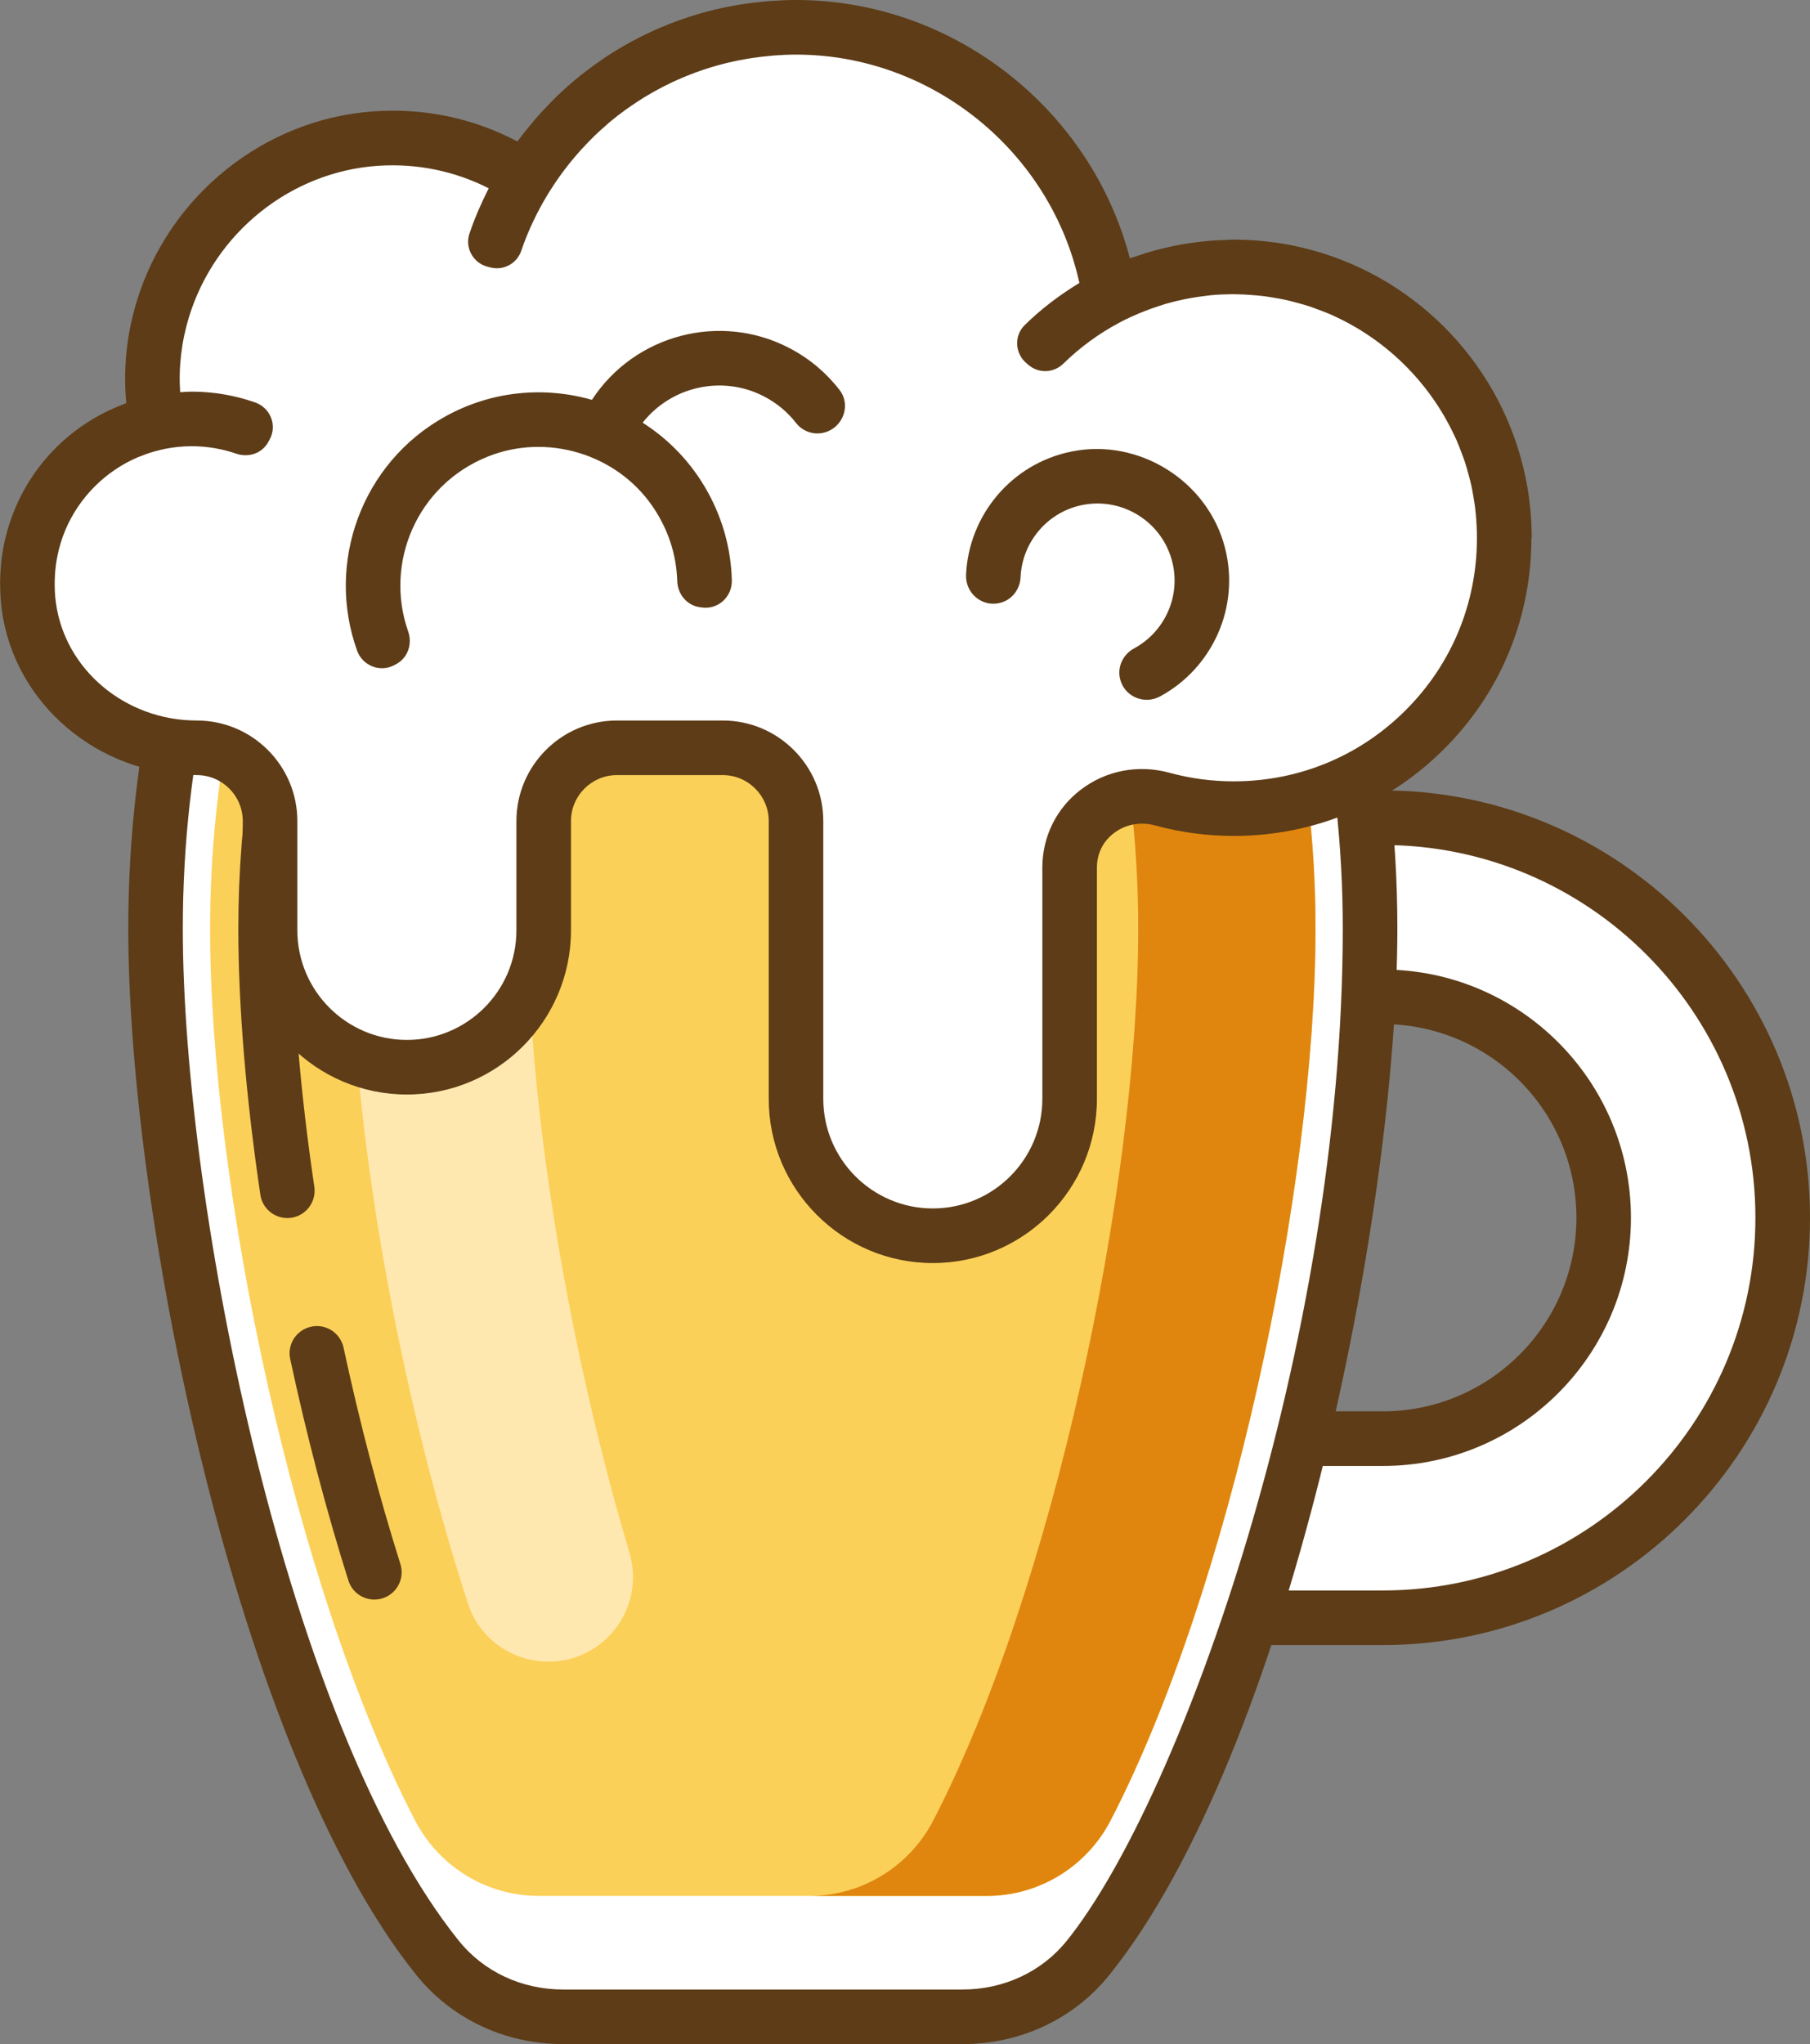 <?xml version="1.0" encoding="utf-8"?>
<!-- Generator: Adobe Illustrator 16.0.4, SVG Export Plug-In . SVG Version: 6.00 Build 0)  -->
<!DOCTYPE svg PUBLIC "-//W3C//DTD SVG 1.1//EN" "http://www.w3.org/Graphics/SVG/1.1/DTD/svg11.dtd">
<svg version="1.1" id="Layer_1" xmlns="http://www.w3.org/2000/svg" xmlns:xlink="http://www.w3.org/1999/xlink" x="0px" y="0px"
	 width="113.476px" height="128.098px" viewBox="0 0 113.476 128.098" enable-background="new 0 0 113.476 128.098"
	 xml:space="preserve">
<rect x="0" y="0" width="113.476" height="128.098" fill="#808080" stroke="none"/>
<g>
	<g>
		<g>
			<g>
				<path fill="#FFFFFF" d="M86.697,51.243H45.165v11.226h41.532c7.634,0,13.844,6.21,13.844,13.844
					c0,7.633-6.21,13.844-13.844,13.844H45.165v11.225h41.532c13.845,0,25.069-11.224,25.069-25.068l0,0
					C111.766,62.467,100.542,51.243,86.697,51.243z"/>
				<path fill="#5D3C17" d="M86.697,103.091H43.455V88.445h43.242c6.69,0,12.134-5.443,12.134-12.133
					c0-6.691-5.443-12.134-12.134-12.134H43.455V49.533h43.242c14.767,0,26.779,12.013,26.779,26.779
					C113.476,91.078,101.463,103.091,86.697,103.091z M46.875,99.67h39.821c12.88,0,23.358-10.478,23.358-23.357
					c0-12.88-10.479-23.359-23.358-23.359H46.875v7.805h39.821c8.577,0,15.554,6.977,15.554,15.554
					c0,8.576-6.977,15.554-15.554,15.554H46.875V99.67z"/>
			</g>
			<g>
				<path fill="#FFFFFF" d="M11.835,41.007h71.976c1.347,5.41,2.085,11.179,2.085,17.177c0,18.552-6.974,51.177-17.672,64.5
					c-1.908,2.375-4.829,3.705-7.876,3.705H35.299c-3.047,0-5.969-1.33-7.876-3.705c-10.699-13.322-17.671-45.947-17.671-64.5
					C9.751,52.186,10.488,46.417,11.835,41.007z"/>
				<path fill="#5D3C17" d="M60.348,128.098H35.299c-3.636,0-6.993-1.582-9.21-4.344C14.907,109.83,8.041,76.18,8.041,58.184
					c0-5.98,0.718-11.898,2.135-17.589l0.323-1.297h74.649l0.323,1.297c1.416,5.69,2.135,11.608,2.135,17.59
					c0,17.996-6.866,51.646-18.048,65.57C67.34,126.516,63.984,128.098,60.348,128.098z M13.186,42.717
					c-1.145,5.021-1.725,10.218-1.725,15.466c0,17.493,6.58,50.086,17.295,63.429c1.564,1.948,3.949,3.065,6.542,3.065h25.049
					c2.594,0,4.979-1.117,6.543-3.065c7.221-8.993,17.294-37.474,17.294-63.429c0-5.25-0.58-10.446-1.725-15.466H13.186z"/>
			</g>
			<g>
				<path fill="#FBD059" d="M81.083,44.428H14.564c-0.925,4.482-1.393,9.097-1.393,13.756c0,16.268,5.365,41.454,12.845,55.893
					c1.504,2.904,4.487,4.734,7.756,4.734h28.102c3.27,0,6.252-1.831,7.756-4.734c7.479-14.439,12.845-39.625,12.845-55.893
					C82.475,53.524,82.007,48.909,81.083,44.428z"/>
			</g>
			<g>
				<path fill="#E0860E" d="M81.083,44.428H69.965c0.925,4.481,1.394,9.096,1.394,13.756c0,16.268-5.365,41.453-12.845,55.893
					c-1.503,2.903-4.487,4.734-7.756,4.734h11.116c3.27,0,6.252-1.831,7.756-4.734c7.479-14.439,12.845-39.625,12.845-55.893
					C82.475,53.524,82.007,48.909,81.083,44.428z"/>
			</g>
			<path fill="#5D3C17" d="M25.1,98.005c-1.333-4.218-2.548-8.841-3.56-13.546c-0.198-0.92-1.092-1.513-2.014-1.324
				c-0.929,0.189-1.533,1.1-1.333,2.027c1.036,4.822,2.283,9.566,3.652,13.895c0.287,0.906,1.265,1.395,2.166,1.096h0
				C24.903,99.856,25.383,98.9,25.1,98.005z"/>
			<g>
				<path fill="#FFE8AF" d="M39.461,97.297c-3.895-13.066-6.345-28.123-6.345-39.113c0-4.66,0.468-9.275,1.393-13.756H23.392
					C22.467,48.909,22,53.524,22,58.184c0,11.9,2.873,28.57,7.343,42.318c0.707,2.173,2.751,3.629,5.037,3.629
					C37.937,104.131,40.478,100.706,39.461,97.297z"/>
			</g>
			<path fill="#5D3C17" d="M19.705,74.361c-0.88-5.932-1.343-11.495-1.343-16.177c0-3.362,0.266-6.729,0.791-10.005l-3.377-0.541
				c-0.554,3.456-0.834,7.004-0.834,10.546c0,4.851,0.477,10.591,1.382,16.695c0.14,0.938,1.025,1.581,1.962,1.432
				C19.215,76.162,19.843,75.291,19.705,74.361z"/>
		</g>
		<g>
			<path fill="#FFFFFF" d="M9.815,26.494c-0.416-2.23-0.365-4.624,0.394-7.109c1.809-5.929,7.155-10.267,13.339-10.698
				c3.491-0.243,6.749,0.706,9.413,2.477c3.509-5.672,9.784-9.453,16.943-9.453c9.969,0,18.227,7.326,19.684,16.888
				c2.512-1.292,5.384-1.982,8.429-1.864c8.714,0.339,15.91,7.497,16.288,16.208c0.422,9.72-7.334,17.732-16.961,17.732
				c-1.547,0-3.046-0.208-4.47-0.597c-2.916-0.797-5.815,1.268-5.815,4.291v14.496c0,4.736-3.841,8.576-8.577,8.576
				c-4.737,0-8.578-3.84-8.578-8.576v-17.41c0-2.537-2.056-4.592-4.592-4.592h-6.634c-2.537,0-4.592,2.056-4.592,4.592v6.847
				c0,4.737-3.84,8.577-8.577,8.577c-4.737,0-8.578-3.84-8.578-8.577v-6.847c0-2.537-2.056-4.592-4.592-4.592
				c-5.205,0-9.84-3.721-10.532-8.879C1.062,32.432,4.742,27.598,9.815,26.494z"/>
			<path fill="#5D3C17" d="M96.031,33.699c0-0.245-0.01-0.488-0.019-0.731c-0.002-0.033,0.002-0.065,0-0.099
				c0-0.016-0.003-0.031-0.004-0.046c-0.025-0.545-0.077-1.083-0.148-1.615c-0.009-0.063-0.016-0.126-0.024-0.189
				c-0.078-0.541-0.182-1.074-0.306-1.599c-0.008-0.037-0.017-0.074-0.025-0.11c-1.647-6.814-7.038-12.18-13.866-13.793
				c-0.026-0.006-0.053-0.012-0.079-0.018c-0.529-0.123-1.067-0.224-1.613-0.3c-0.064-0.009-0.129-0.016-0.193-0.024
				c-0.526-0.068-1.058-0.117-1.596-0.14c-0.025-0.001-0.049-0.005-0.074-0.006c-0.041-0.001-0.083,0.003-0.125,0.001
				c-0.204-0.007-0.408-0.016-0.613-0.016c-0.198,0-0.394,0.023-0.591,0.029c-0.284,0.009-0.567,0.02-0.85,0.042
				c-0.349,0.027-0.693,0.068-1.038,0.114c-0.252,0.034-0.504,0.067-0.754,0.111c-0.364,0.064-0.724,0.143-1.082,0.228
				c-0.229,0.055-0.46,0.108-0.688,0.171c-0.365,0.102-0.725,0.219-1.083,0.343c-0.141,0.048-0.286,0.083-0.426,0.134
				C68.391,6.819,59.754,0,49.904,0c-0.532,0-1.06,0.026-1.584,0.063c-0.13,0.009-0.26,0.022-0.39,0.034
				c-0.428,0.039-0.852,0.089-1.273,0.152c-0.099,0.015-0.198,0.027-0.296,0.044c-1.078,0.176-2.133,0.433-3.159,0.765
				c-0.015,0.005-0.03,0.01-0.044,0.015c-1.58,0.515-3.087,1.209-4.499,2.069c-0.001,0.001-0.002,0.001-0.003,0.002
				c-0.438,0.267-0.865,0.55-1.282,0.848c-0.055,0.039-0.11,0.078-0.165,0.117c-0.395,0.288-0.783,0.586-1.158,0.901
				c-0.032,0.026-0.064,0.05-0.096,0.077c-0.366,0.31-0.721,0.634-1.067,0.969c-0.174,0.167-0.339,0.343-0.507,0.516
				c-0.152,0.158-0.304,0.316-0.453,0.479c-0.209,0.23-0.414,0.464-0.614,0.704c-0.074,0.089-0.146,0.181-0.22,0.271
				c-0.223,0.276-0.446,0.552-0.656,0.839c-2.755-1.458-5.838-2.108-9.011-1.886C16.569,7.458,10.6,12.243,8.573,18.886
				c-0.637,2.086-0.855,4.225-0.655,6.376c-0.13,0.047-0.253,0.104-0.381,0.155c-0.1,0.04-0.2,0.079-0.298,0.122
				c-3.987,1.707-6.701,5.408-7.163,9.704c-0.011,0.099-0.016,0.2-0.024,0.3c-0.023,0.274-0.038,0.55-0.042,0.829
				C0.009,36.434,0,36.495,0,36.558h0.011c0,0.546,0.025,1.096,0.1,1.653c0.792,5.907,6.049,10.362,12.228,10.362
				c1.589,0,2.882,1.293,2.882,2.882v6.847c0,5.673,4.615,10.288,10.288,10.288c5.672,0,10.288-4.615,10.288-10.288v-6.847
				c0-1.589,1.292-2.882,2.882-2.882h6.634c1.589,0,2.882,1.293,2.882,2.882v17.411c0,5.672,4.615,10.287,10.288,10.287
				c5.672,0,10.287-4.615,10.287-10.287V54.37c0-0.869,0.377-1.636,1.062-2.159c0.73-0.558,1.676-0.733,2.593-0.482
				c1.596,0.436,3.252,0.657,4.922,0.657c5.145,0,9.939-2.047,13.498-5.764c3.365-3.514,5.167-8.078,5.165-12.922H96.031z
				 M88.373,44.255c-2.908,3.037-6.825,4.709-11.028,4.709c-1.365,0-2.718-0.18-4.021-0.536c-1.956-0.535-3.984-0.147-5.569,1.063
				c-1.529,1.167-2.406,2.945-2.406,4.877v14.496c0,3.785-3.081,6.866-6.867,6.866c-3.787,0-6.867-3.081-6.867-6.866V51.455
				c0-3.475-2.828-6.302-6.303-6.302h-6.634c-3.475,0-6.302,2.827-6.302,6.302v6.847c0,3.787-3.081,6.867-6.867,6.867
				s-6.867-3.081-6.867-6.867v-6.847c0-3.475-2.827-6.302-6.302-6.302c-4.473,0-8.272-3.18-8.837-7.396
				C3.437,37.275,3.42,36.8,3.432,36.331c0.004-0.153,0.011-0.305,0.023-0.456c0.01-0.127,0.023-0.254,0.039-0.38
				c0.02-0.162,0.044-0.323,0.074-0.482c0.019-0.104,0.039-0.209,0.061-0.312c0.042-0.192,0.091-0.382,0.146-0.569
				c0.019-0.064,0.036-0.127,0.056-0.19c0.078-0.244,0.164-0.484,0.263-0.718c0.001-0.004,0.003-0.008,0.004-0.011
				c0.869-2.05,2.512-3.694,4.56-4.566c0.097-0.04,0.198-0.073,0.296-0.11c0.146-0.056,0.29-0.113,0.439-0.161
				c0.244-0.077,0.494-0.144,0.75-0.201c0.015-0.003,0.029-0.008,0.044-0.011l0.159-0.035c0.541-0.107,1.098-0.166,1.669-0.166
				c0.955,0,1.902,0.16,2.798,0.467c0.771,0.265,1.62-0.018,2.009-0.734l0.088-0.162c0.481-0.886,0.04-1.979-0.912-2.313
				c-1.274-0.447-2.625-0.678-3.983-0.678c-0.243,0-0.48,0.022-0.72,0.036c-0.104-1.585,0.08-3.158,0.548-4.695
				c1.616-5.296,6.367-9.111,11.822-9.491c2.45-0.17,4.831,0.32,6.975,1.407c-0.462,0.909-0.873,1.853-1.208,2.837
				c-0.302,0.889,0.232,1.849,1.143,2.08l0.183,0.046c0.814,0.206,1.648-0.248,1.919-1.043c0.429-1.257,0.996-2.439,1.667-3.545
				l0.069-0.111c0.208-0.335,0.425-0.662,0.65-0.98c0.003-0.004,0.005-0.008,0.008-0.011c0.206-0.29,0.421-0.57,0.641-0.845
				c0.046-0.058,0.092-0.115,0.14-0.172c0.199-0.242,0.403-0.479,0.613-0.709c0.091-0.099,0.184-0.196,0.277-0.293
				c0.183-0.191,0.366-0.382,0.555-0.565c0.223-0.214,0.453-0.42,0.686-0.622c0.074-0.064,0.144-0.133,0.219-0.197
				c0.339-0.284,0.688-0.554,1.047-0.812c0.044-0.032,0.09-0.062,0.135-0.093c0.325-0.23,0.657-0.451,0.997-0.659
				c0.049-0.03,0.099-0.06,0.148-0.089c0.353-0.212,0.712-0.413,1.079-0.6c0.03-0.015,0.06-0.031,0.09-0.046
				c1.215-0.612,2.505-1.09,3.849-1.42c0.068-0.017,0.137-0.031,0.206-0.047c0.358-0.083,0.72-0.155,1.085-0.217
				c0.113-0.019,0.227-0.038,0.341-0.055c0.337-0.051,0.677-0.09,1.02-0.122c0.116-0.011,0.231-0.025,0.348-0.034
				c0.448-0.033,0.9-0.054,1.356-0.054v0c8.53,0,15.965,6.079,17.768,14.311c-1.23,0.746-2.39,1.619-3.431,2.644
				c-0.674,0.663-0.614,1.772,0.108,2.381l0.145,0.122c0.638,0.538,1.575,0.495,2.171-0.089c1.055-1.033,2.244-1.897,3.527-2.578
				l0.105-0.055c0.361-0.188,0.731-0.357,1.106-0.516c0.137-0.058,0.276-0.111,0.415-0.165c0.284-0.111,0.573-0.212,0.864-0.306
				c0.122-0.04,0.244-0.083,0.367-0.119c0.383-0.112,0.771-0.207,1.163-0.289c0.137-0.029,0.275-0.053,0.413-0.078
				c0.333-0.06,0.668-0.11,1.005-0.148c0.097-0.011,0.192-0.026,0.289-0.036c0.426-0.04,0.854-0.059,1.285-0.062
				c0.104-0.001,0.208,0.001,0.312,0.002c0.319,0.003,0.634,0.025,0.947,0.048c0.229,0.017,0.458,0.033,0.684,0.06
				c0.261,0.031,0.517,0.074,0.773,0.118c0.242,0.042,0.484,0.082,0.723,0.135c0.21,0.046,0.416,0.105,0.623,0.161
				c0.279,0.075,0.561,0.148,0.834,0.239c0.132,0.043,0.26,0.096,0.391,0.143c0.34,0.123,0.678,0.248,1.007,0.395
				c0.021,0.01,0.043,0.021,0.064,0.031c3.342,1.508,6.056,4.191,7.611,7.508c0.038,0.083,0.081,0.162,0.118,0.245
				c0.132,0.294,0.245,0.599,0.358,0.902c0.062,0.165,0.127,0.328,0.182,0.496c0.085,0.253,0.154,0.511,0.226,0.77
				c0.062,0.228,0.125,0.455,0.177,0.687c0.051,0.227,0.09,0.457,0.131,0.687c0.047,0.266,0.091,0.534,0.123,0.805
				c0.026,0.221,0.045,0.445,0.062,0.668c0.021,0.275,0.036,0.551,0.042,0.83C92.68,37.449,91.197,41.305,88.373,44.255z"/>
		</g>
	</g>
	<g>
		<path fill="#5D3C17" d="M76.794,34.308c-1.079-4.165-5.375-6.858-9.594-6.017c-3.819,0.761-6.47,4.038-6.634,7.727
			c-0.051,1.142,0.98,2.029,2.095,1.773c0.761-0.174,1.288-0.842,1.322-1.622c0.094-2.115,1.584-3.999,3.746-4.495
			c2.6-0.592,5.192,1.034,5.788,3.628c0.495,2.163-0.552,4.325-2.415,5.331c-0.687,0.371-1.059,1.136-0.884,1.897
			c0.255,1.113,1.503,1.656,2.509,1.113C75.977,41.89,77.772,38.077,76.794,34.308z"/>
		<path fill="#5D3C17" d="M52.643,24.45c-0.823-1.072-1.868-1.956-3.089-2.603c-4.386-2.328-9.783-0.869-12.444,3.211
			c-2.97-0.851-6.263-0.576-9.175,1.031c-5.271,2.907-7.522,9.194-5.546,14.686c0.344,0.958,1.46,1.389,2.351,0.897l0.115-0.063
			c0.726-0.4,1.007-1.266,0.732-2.047c-1.498-4.26,0.534-9.167,5.004-10.953c3.693-1.475,8.04-0.173,10.302,3.097
			c0.984,1.422,1.516,3.038,1.566,4.701c0.025,0.828,0.6,1.533,1.421,1.645l0.132,0.018c1.014,0.138,1.893-0.674,1.869-1.697
			c-0.046-1.926-0.556-3.809-1.505-5.531c-1.011-1.833-2.433-3.301-4.086-4.353c1.792-2.276,5.013-3.024,7.661-1.62
			c0.772,0.409,1.435,0.966,1.958,1.64c0.489,0.629,1.352,0.829,2.072,0.487C52.946,26.539,53.293,25.297,52.643,24.45z"/>
	</g>
</g>
</svg>
